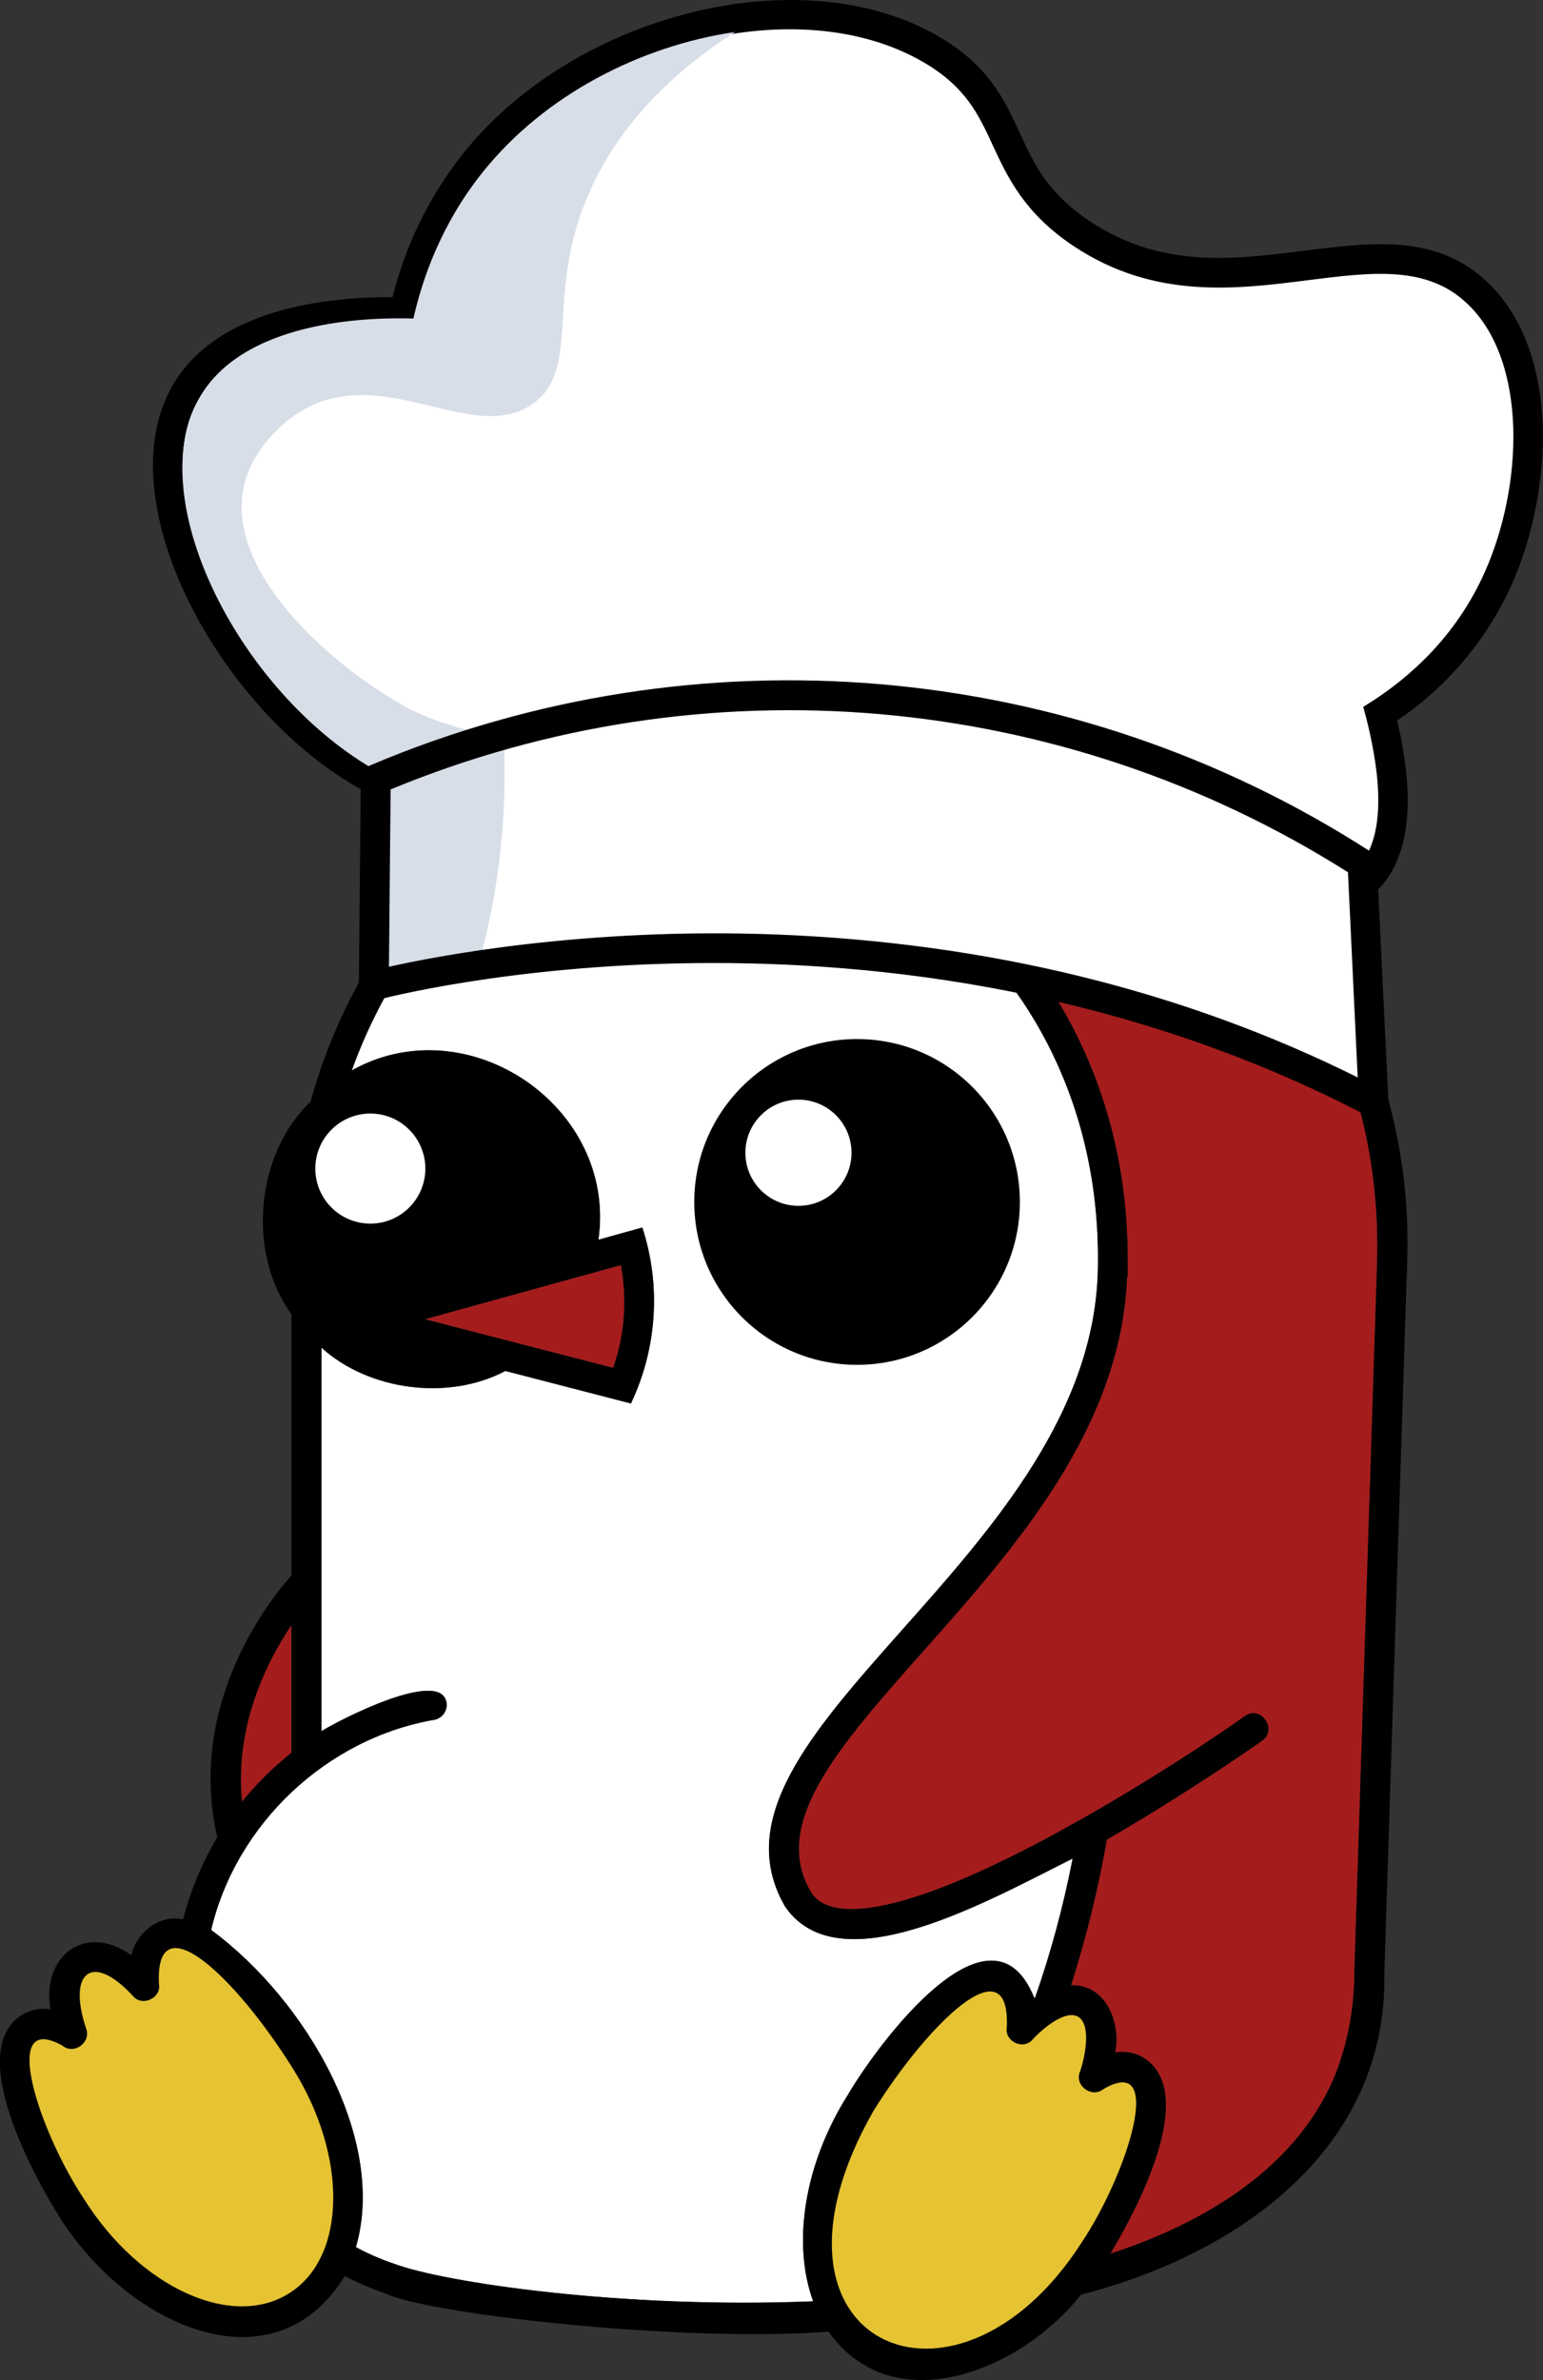 <?xml version="1.0" encoding="utf-8"?>
<!-- Generator: Adobe Illustrator 24.0.0, SVG Export Plug-In . SVG Version: 6.00 Build 0)  -->
<svg version="1.1" id="Chef" xmlns="http://www.w3.org/2000/svg" xmlns:xlink="http://www.w3.org/1999/xlink" x="0px" y="0px"
	 viewBox="0 0 555.4 856.2" style="enable-background:new 0 0 555.4 856.2;" xml:space="preserve">
<rect x="0" y="0" width="555.4" height="856.2" fill="#333333" stroke="none"/>
<style type="text/css">
	.penguin_chef-st0{fill:#A51C1C;}
	.penguin_chef-st1{fill:#E5C333;}
	.penguin_chef-st2{fill:#FFFFFF;}
	.penguin_chef-st3{fill:#0586A6;stroke:#000000;stroke-miterlimit:10;}
	.penguin_chef-st4{fill:#D8DEE8;}
</style>
<g id="Color">
	<path id="color" class="penguin_chef-st0" d="M495.7,453.7c-8.2,255.4-8.2,255.5-8.2,255.7c0,12.2-2.1,24.3-6.4,35.8
		c-13.5,34.5-47.7,54.6-81.5,65.6c6.2-10.2,30.1-51.8,15.3-67.8c-3.4-3.8-8.5-5.5-13.5-4.6c2.1-10.2-3-24.6-15.9-24.2
		c5.5-17.2,9.8-34.7,12.9-52.4c29.6-17.1,53.8-34.1,55.9-35.6c5.7-4.1-0.5-12.9-6.3-8.8c-12.2,8.7-33.6,22.7-56.7,35.9
		c-0.4,0.2-0.7,0.4-1.1,0.6c-33.7,19.2-71,36.3-89.8,32.3c-4-0.9-6.8-2.7-8.6-5.7c-14.4-24.7,10-52.1,40.8-86.8
		c33.3-37.5,70.8-79.9,73.1-134.3h0.2v-5.2c0.8-105.7-83.2-182.1-185-173.9C349.4,220.3,499.5,308.9,495.7,453.7z"/>
	<path id="color-2" class="penguin_chef-st0" d="M104.9,584.6v45.9c-3,2.6-6.2,5.2-9,8c-3.1,3.1-6.1,6.3-8.8,9.7C84.4,620.9,96,597.8,104.9,584.6
		z"/>
	<path id="color-3" class="penguin_chef-st0" d="M152.9,474.6l70.6-19.5c2.3,12.4,1.4,25.1-2.8,37L152.9,474.6z"/>
</g>
<g id="Shape">
	<polygon class="penguin_chef-st1" points="367.8,724.9 362.3,712.8 354.3,711.2 341.8,722.2 327.3,732.4 313.1,751.4 302,771.2 294.7,798.6 
		296.5,822.6 307.3,841 317.9,847.9 339.4,850.6 366.8,841.2 392.8,811.3 408.7,780.8 414.2,755.9 408.1,744.5 395.4,746.1 
		395.3,726.6 385.4,719.5 372.8,722.2 	"/>
	<polygon class="penguin_chef-st1" points="51.9,714.5 40.3,705.6 31.6,704.3 24.3,711 24.3,722.2 21.1,729.1 8.7,731 5.4,736.8 5.4,749.3 
		25.8,794.1 43.8,815.7 65.3,833.6 87,835.1 107,829.6 121.6,811.3 125.3,780.8 117.7,755.9 101.3,728.3 87.1,711 73.8,699.3 
		61,695.7 52.4,705.1 	"/>
	<path class="penguin_chef-st2" d="M292.7,827.9c-69.2,2.8-133.3-6.9-150.8-13.5c-4.8-1.6-9.4-3.6-13.8-6c11.2-38.2-17.3-88.4-52.1-114.1
		c9-38.2,41.6-68.9,80.3-75.6c2.9-0.5,4.9-3.3,4.4-6.3l0,0c-2.2-12.3-38.5,6.3-45,10.4v-138c16.9,15.4,45.6,19.3,66.2,8.4l45.2,11.7
		c9.4-19.8,10.9-42.5,4.1-63.3l-15.8,4.4c6.8-47.8-47-84.3-88.8-60.9c13.3-36.8,37.7-68.5,70-90.6
		c103.4-22.8,199.9,49.8,198.6,160.3c-0.2,52.5-37.6,94.6-70.6,131.7c-32.4,36.5-60.3,67.9-42,99.4c19.4,28.2,71.8-1.4,103.5-17.3
		c-3.3,17-7.8,33.7-13.5,50c-0.1,0.1-0.2,0.1-0.3,0.2c-15.4-38.5-56,15.9-67.1,34.8C289.2,779,285.2,807.4,292.7,827.9z"/>
	<circle cx="308.5" cy="432.4" r="58.6"/>
	<path d="M451.1,310.9c-65.8-69.9-181.9-79.6-260.3-25.5c-38.6,26.5-66.6,65.8-79,110.9c-19.7,18.7-23.1,54.2-6.9,76.5v94
		c-7.3,8.1-37.8,45.8-26.7,94.2c-5.5,9.2-9.6,19.1-12.3,29.5c-9-2-17.1,5.4-18.6,12.9c-16.8-12-32.5,0.6-29.1,19.5
		c-5-0.9-10.1,0.9-13.5,4.6c-15.9,17.2,13.1,64.3,16.5,69.7c24.6,39.5,77.2,63.4,102.9,21.6c4.6,2.4,9.3,4.4,14.2,6.1
		c14.7,7.5,107.8,18,159.9,13.9c23.5,32.9,69.5,13.9,90.9-13.3c56.2-14.4,110.4-52.1,109.2-115.7c0-1.5,8.2-255.5,8.2-255.5
		C508.5,400.9,488.5,349.1,451.1,310.9z M152.9,474.6l70.6-19.5c2.3,12.4,1.4,25.1-2.8,37L152.9,474.6z M104.9,584.6v45.9
		c-3,2.6-6.2,5.2-9,8c-3.1,3.1-6.1,6.3-8.8,9.7C84.4,620.9,96,597.8,104.9,584.6z M104.1,825c-20.7,13.1-53.8-2.1-73.8-33.8
		c-16.2-24.3-30.8-68.3-7.7-55.2c4.1,3.3,10.3-1.3,8.4-6.2c-6.8-20.4,2.2-27.6,16.8-11.8c3.3,4.1,10.4,0.8,9.4-4.3
		c-1.4-29.9,27.4-2.7,48,30.1C125.3,775.6,124.8,812,104.1,825z M292.7,827.9c-69.2,2.8-133.3-6.9-150.8-13.5
		c-4.8-1.6-9.4-3.6-13.8-6c11.2-38.2-17.3-88.4-52.1-114.1c9-38.2,41.6-68.9,80.3-75.6c2.9-0.5,4.9-3.3,4.4-6.3l0,0
		c-2.2-12.3-38.5,6.3-45,10.4v-138c16.9,15.4,45.6,19.3,66.2,8.4l45.2,11.7c9.4-19.8,10.9-42.5,4.1-63.3l-15.8,4.4
		c6.8-47.8-47-84.3-88.8-60.9c13.3-36.8,37.7-68.5,70-90.6c103.4-22.8,199.9,49.8,198.6,160.3c-0.2,52.5-37.6,94.6-70.6,131.7
		c-32.4,36.5-60.3,67.9-42,99.4c19.4,28.2,71.8-1.4,103.5-17.3c-3.3,17-7.8,33.7-13.5,50c-0.1,0.1-0.2,0.1-0.3,0.2
		c-15.4-38.5-56,15.9-67.1,34.8C289.2,779,285.2,807.4,292.7,827.9z M389.3,806.8c-45.5,70.8-122.5,36.1-74.9-47.4
		c19.2-30.8,49.3-60.8,48-30.1c-0.9,5.2,6.1,8.4,9.4,4.3c2.2-2.5,11.4-11.1,16.4-8c4.7,3,2.3,14.8,0.5,19.8c-2,4.9,4.3,9.5,8.4,6.2
		C419.9,738.2,405.6,782.5,389.3,806.8z M495.7,453.7c-8.2,255.4-8.2,255.5-8.2,255.7c0,12.2-2.1,24.3-6.4,35.8
		c-13.5,34.5-47.7,54.6-81.5,65.6c6.2-10.2,30.1-51.8,15.3-67.8c-3.4-3.8-8.5-5.5-13.5-4.6c2.1-10.2-3-24.6-15.9-24.2
		c5.5-17.2,9.8-34.7,12.9-52.4c29.6-17.1,53.8-34.1,55.9-35.6c5.7-4.1-0.5-12.9-6.3-8.8c-12.2,8.7-33.6,22.7-56.7,35.9
		c-0.4,0.2-0.7,0.4-1.1,0.6c-33.7,19.2-71,36.3-89.8,32.3c-4-0.9-6.8-2.7-8.6-5.7c-14.4-24.7,10-52.1,40.8-86.8
		c33.3-37.5,70.8-79.9,73.1-134.3h0.2v-5.2c0.8-105.7-83.2-182.1-185-173.9C349.4,220.3,499.5,308.9,495.7,453.7L495.7,453.7z"/>
	<circle class="penguin_chef-st2" cx="287.4" cy="414.7" r="19.1"/>
	<circle class="penguin_chef-st2" cx="133.3" cy="420.4" r="19.8"/>
	<path class="penguin_chef-st3" d="M222.4,399.2"/>
	<g id="Layer_2_1_">
		<path class="penguin_chef-st2" d="M380.8,301.8c50.2,13.6,91.4,34.1,111,14.8c13.5-13.3,10.4-39,5-59.9c9.6-6.2,30.2-21.2,42.4-48.6
			c14.1-31.5,17-79-7-102.3c-34-33.1-89.8,13.6-142.9-21.7c-33.2-22.1-21.3-47.1-54-66.2C289.2-9.2,210.9,8.6,171,58.4
			c-15.6,19.4-22.3,39.8-25.4,53.9c-13.4-0.4-60.6-0.3-78.1,27.9C45.3,175.8,78,244.1,125.6,275.1
			C196,320.8,241.7,264.3,380.8,301.8z"/>
		<path d="M467,329.8c-15.3-0.6-33.8-6.4-54.8-13c-10.5-3.3-21.4-6.7-32.8-9.8l0,0c-68.1-18.4-113.9-13.9-150.6-10.2
			c-38.6,3.8-69,6.8-106.1-17.2C75.2,248.7,38.3,177,62.9,137.4c16.3-26.3,54.4-30.6,78.4-30.5c4.7-18.9,13.4-36.6,25.5-51.8
			C207.4,4.5,289-15.5,338,13.2c18,10.5,23.6,22.8,29.1,34.7c5.1,11.1,10,21.6,25.2,31.7c25.6,17.1,51.8,13.8,77.1,10.6
			c24.8-3.1,48.2-6.1,66.5,11.8c25.6,24.9,23.3,74.4,8.2,108.4c-9,19.8-23.2,36.7-41.2,48.8c6.9,29.2,4.4,49.8-7.4,61.4
			C488.1,327.8,478.4,330.3,467,329.8z M382.2,296.7c11.6,3.1,22.6,6.6,33.2,9.9c33.4,10.5,59.8,18.8,72.7,6.2
			c9.3-9.2,10.5-27.6,3.6-54.8l-1-3.7l3.3-2.1c12.6-8.1,29.9-22.7,40.4-46.3c13.9-31,15.5-75.6-5.9-96.3
			c-14.6-14.3-34.6-11.7-57.7-8.8c-26,3.3-55.4,7-84.4-12.3c-17.7-11.8-23.7-24.7-29-36.1c-5.2-11.3-9.8-21.1-24.8-29.9
			C287.8-3.8,212.7,15,175.1,61.8c-11.8,14.7-20,32.1-24.4,51.7l-1,4.3l-4.4-0.1c-17-0.5-58.3,1.1-73.4,25.4
			c-19.5,31.4,9.5,97,56.5,127.5c33.9,22,61.3,19.3,99.2,15.6C265.3,282.4,312.1,277.8,382.2,296.7L382.2,296.7z"/>
		<path class="penguin_chef-st4" d="M464.8,298.6c-15-4.5-268.4-16.3-318.6-44.2c-28.3-15.7-64.5-48.8-58.6-78.6c3.3-16.5,18.4-26.5,19.6-27.2
			c30.3-19.3,63,12.3,84.8-3.5c17.1-12.5,4.4-37.8,19.1-73.5c11-26.5,31.2-45.8,53.5-60.1c-34,5-68.6,22.6-90.9,50.5
			c-15.2,19-21.8,38.9-24.9,52.6c-13.1-0.4-59.2-0.3-76.3,27.3C51,176.5,82.9,243.3,129.4,273.6c68.8,44.7,113.4-10.5,249.4,26.2
			c49.1,13.2,89.3,33.3,108.5,14.4c2-2,3.8-4.4,5.1-6.9C485.7,305,476.2,302,464.8,298.6z"/>
		<path class="penguin_chef-st2" d="M134.5,354.6c0,0,183-50.3,359.9,42c-1.4-28.6-2.7-57.2-4.1-85.7c-106-68.3-239-79.7-355.1-30.4L134.5,354.6z
			"/>
		<path d="M495.4,398.1l-1.4-0.7c-91.2-47.6-184-56.5-245.8-55.5c-67,1-113,13.5-113.5,13.6l-1.1,0.3l0.8-75.9l0.5-0.2
			c116.4-49.4,249.7-37.9,356,30.5l0.4,0.2l0,0.5L495.4,398.1z M278.8,340.4c59.6,2.3,137.7,14.8,214.7,54.6l-4-83.7
			c-54-34.5-115.8-55-179.7-59.4c-3.6-0.2-7.3-0.4-11-0.6c-55.7-2.1-111.3,8-162.7,29.7l-0.7,72.4c7.5-1.9,51.3-12.4,112.7-13.4
			C257.6,339.9,267.9,340,278.8,340.4z"/>
		<path class="penguin_chef-st4" d="M171.1,350.6c-12.2,1.3-24.4,2.6-36.6,3.9l0.8-75.7c15.3-4.9,30.6-9.7,45.9-14.6c0.9,15.2,0.4,30.4-1.5,45.5
			C178,323.6,175.2,337.3,171.1,350.6z"/>
		<path d="M499.3,404.1l-6.9-3.6c-173.3-90.4-354.9-42.1-356.7-41.7l-5.7,1.6l0.8-83l2.7-1.1c117.5-49.8,252-38.3,359.3,30.8
			l1.9,1.2L499.3,404.1z M279.8,337.1c61.8,2.4,136.3,15.2,209.9,52l-3.6-75.7c-103.7-65.9-232.9-77.1-346.4-30l-0.7,65.5
			C156.1,345,209.7,334.4,279.8,337.1L279.8,337.1z"/>
		<path d="M500.2,405.6l-8.3-4.3c-172.9-90.2-354.2-42.1-356-41.6l-6.8,1.9l0.8-84.8l3.2-1.4c117.7-49.9,252.6-38.4,360.1,30.9
			l2.3,1.5l0,0.5L500.2,405.6z M279.4,345.1c62.7,2.4,138.8,15.7,213.4,54.6l5.5,2.9l-4.5-93.8l-1.5-1
			c-107-68.9-241.2-80.4-358.4-30.7l-2.1,0.9l-0.8,81.2l4.6-1.3C136.5,357.7,196.2,341.9,279.4,345.1z M490.6,390.6l-1.4-0.7
			C426.4,358.4,355.9,341,279.7,338c-70.8-2.8-125.4,8.3-140.5,11.7l-1.1,0.3l0.7-67.2l0.5-0.2c113.7-47.2,243.3-36,347.2,30.1
			l0.4,0.2l0,0.5L490.6,390.6z M279.8,336.2c75.9,3,146.2,20.2,208.9,51.4l-3.5-73.8C382,248.5,253.5,237.3,140.6,284l-0.6,63.8
			C156.5,344.1,210.4,333.5,279.8,336.2L279.8,336.2z"/>
	</g>
</g>
</svg>
